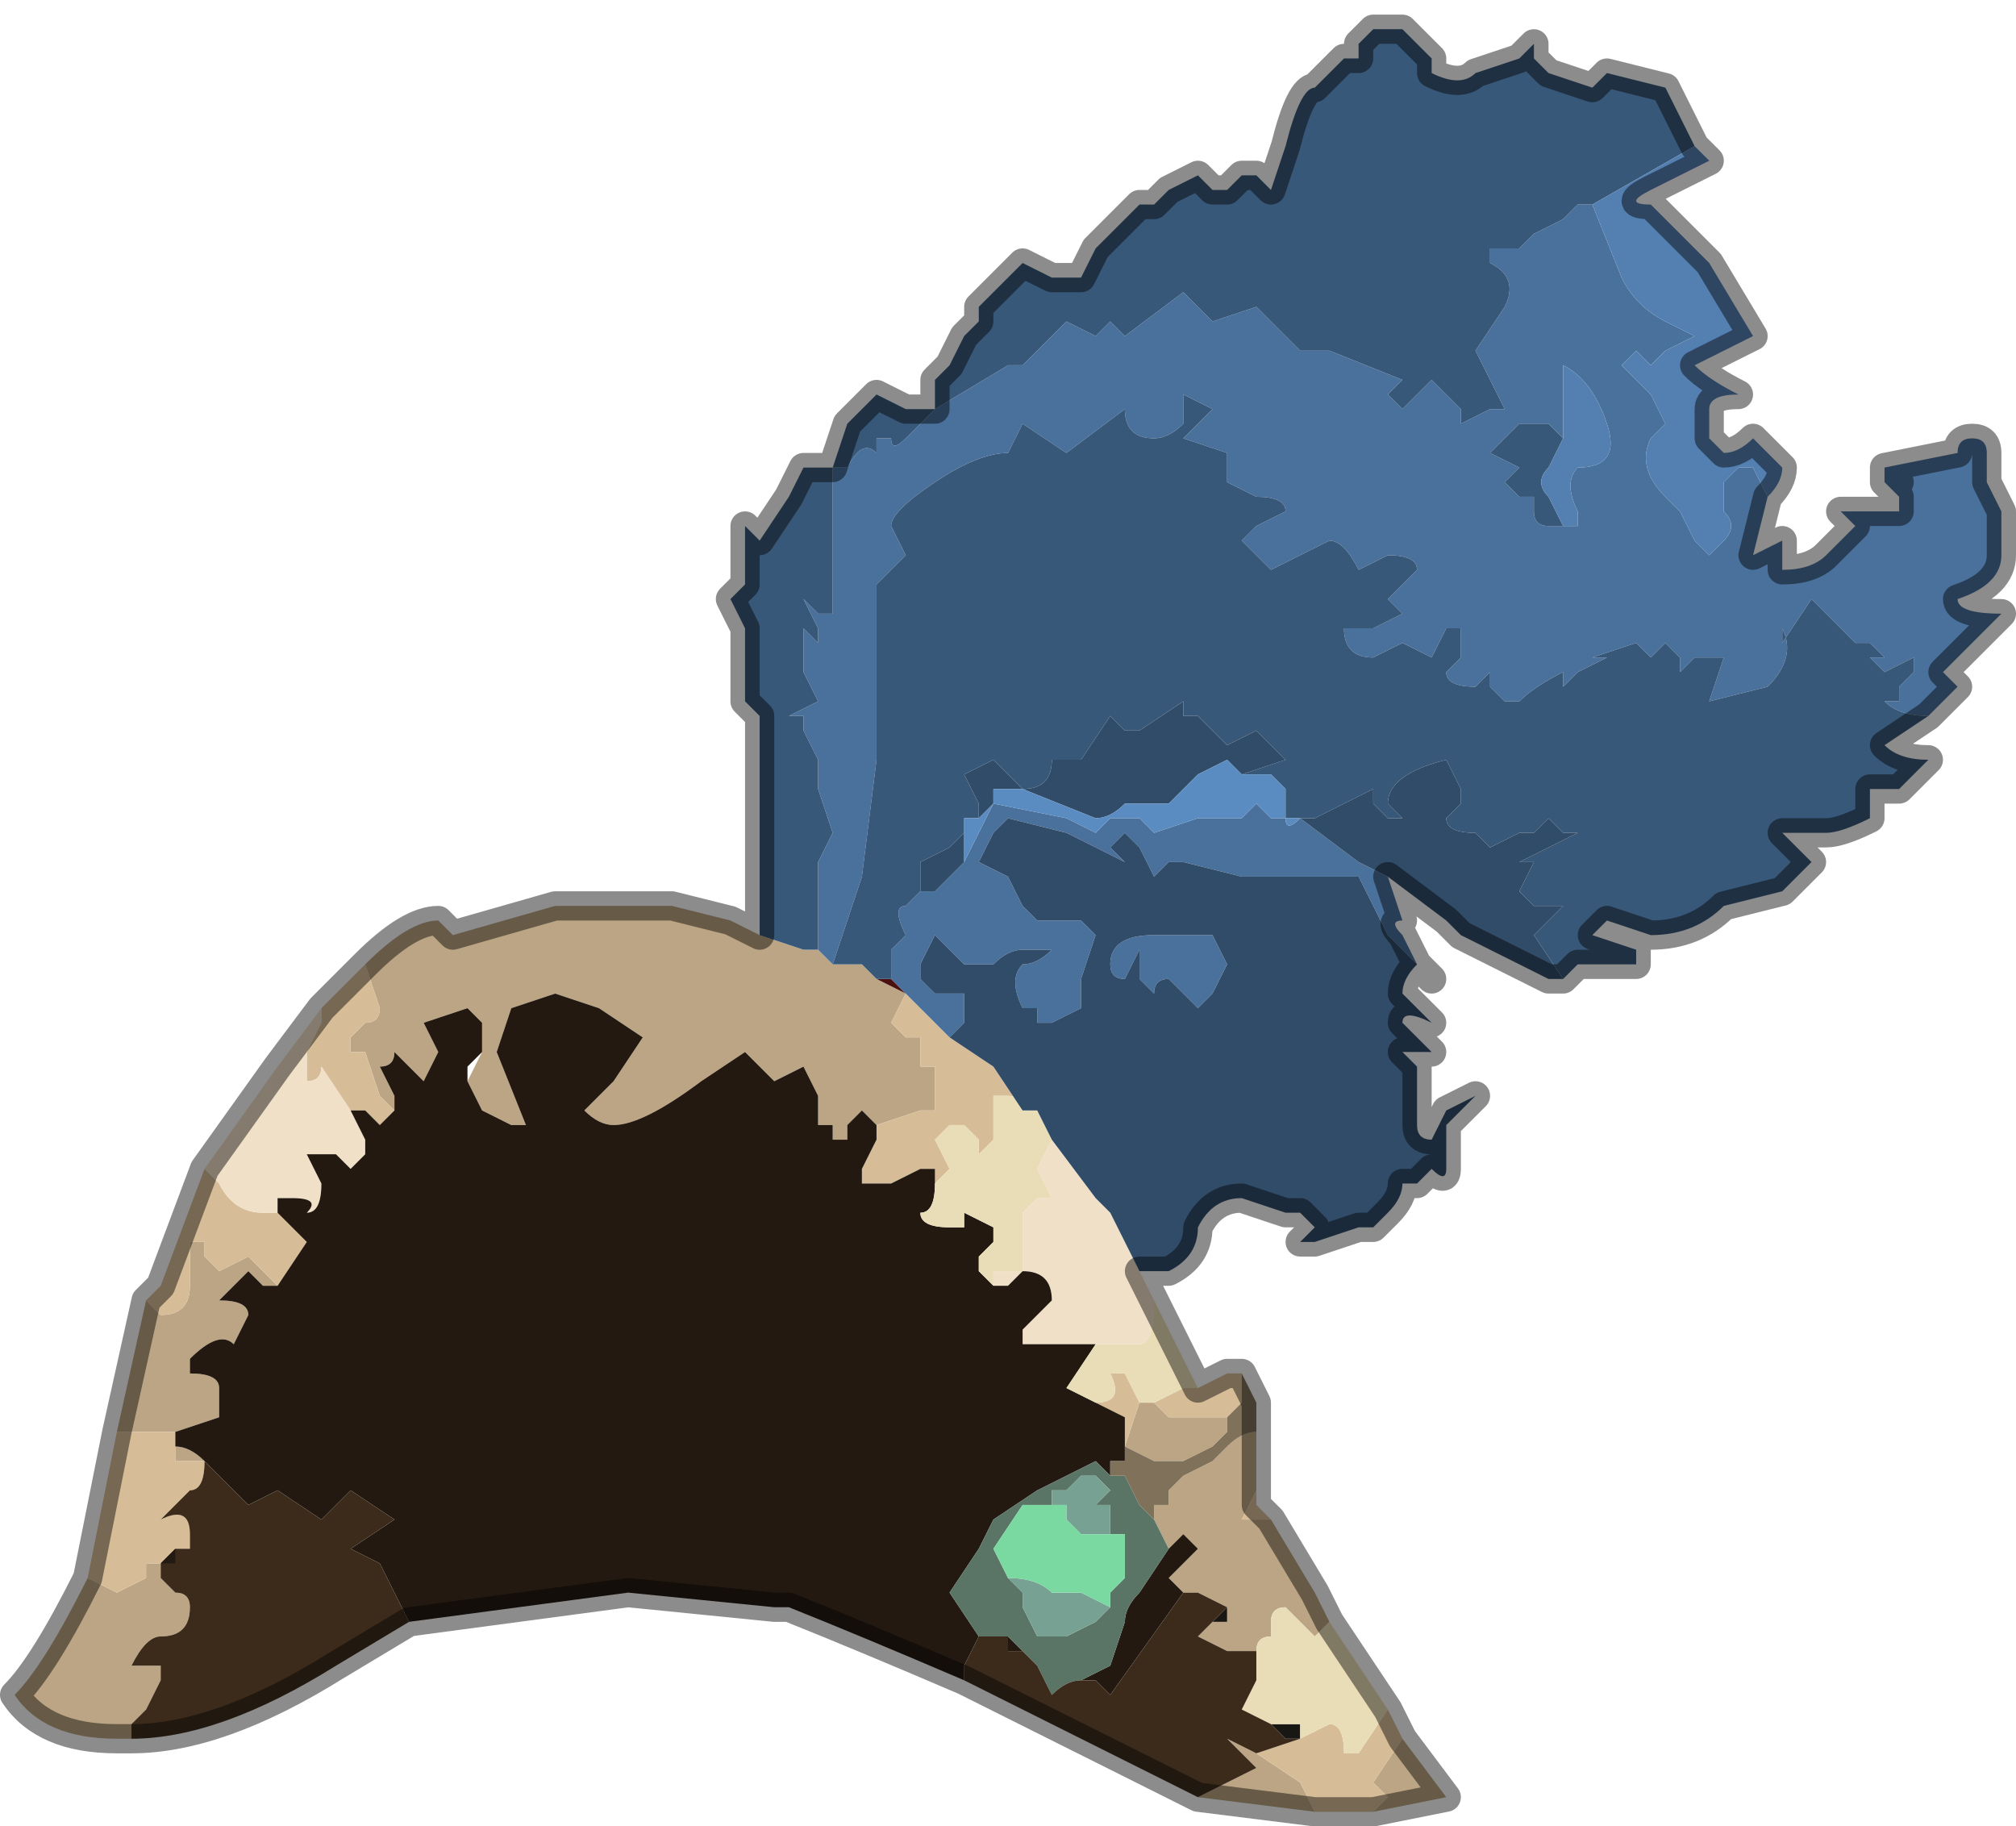 <?xml version="1.0" encoding="UTF-8" standalone="no"?>
<svg xmlns:xlink="http://www.w3.org/1999/xlink" height="6.25px" width="6.9px" xmlns="http://www.w3.org/2000/svg">
  <g transform="matrix(1.0, 0.0, 0.0, 1.0, 2.4, 4.5)">
    <path d="M1.9 0.4 L1.9 0.5 1.9 0.55 1.9 0.6 1.85 0.7 1.9 0.7 1.95 0.7 2.1 0.95 2.15 1.05 2.1 1.1 2.05 1.05 2.0 1.0 Q1.95 1.0 1.95 1.05 L1.95 1.1 Q1.9 1.1 1.9 1.15 L1.8 1.15 1.7 1.1 1.75 1.05 1.8 1.05 1.8 1.0 1.7 0.95 1.65 0.95 1.6 0.9 1.65 0.85 1.7 0.8 1.65 0.75 1.6 0.8 1.55 0.7 1.55 0.65 1.6 0.65 1.6 0.6 1.65 0.55 1.75 0.5 1.8 0.45 Q1.85 0.4 1.9 0.4 M2.4 1.45 L2.55 1.65 2.3 1.7 2.35 1.65 2.3 1.6 2.4 1.45 M2.1 1.7 L1.7 1.65 1.9 1.55 1.85 1.5 1.8 1.45 1.9 1.5 2.05 1.6 2.1 1.7 M-1.95 1.45 L-2.0 1.45 Q-2.25 1.45 -2.35 1.3 -2.25 1.2 -2.1 0.9 L-2.1 0.9 -2.0 0.95 -1.9 0.9 -1.9 0.85 -1.85 0.85 -1.85 0.85 -1.85 0.9 -1.8 0.95 Q-1.75 0.95 -1.75 1.0 -1.75 1.1 -1.85 1.1 -1.9 1.1 -1.95 1.2 L-1.85 1.2 -1.85 1.25 -1.9 1.35 -1.95 1.4 -1.95 1.45 M-2.0 0.4 L-1.9 -0.05 -1.85 0.0 Q-1.75 0.0 -1.75 -0.1 L-1.75 -0.25 -1.7 -0.25 -1.7 -0.2 -1.65 -0.15 -1.55 -0.2 -1.45 -0.1 -1.45 -0.1 Q-1.5 -0.1 -1.5 -0.1 L-1.55 -0.15 -1.65 -0.05 Q-1.55 -0.05 -1.55 0.0 L-1.6 0.1 Q-1.65 0.05 -1.75 0.15 L-1.75 0.2 Q-1.65 0.2 -1.65 0.25 -1.65 0.35 -1.65 0.35 L-1.8 0.4 -1.8 0.45 Q-1.75 0.45 -1.7 0.5 L-1.8 0.5 -1.8 0.4 Q-1.8 0.4 -1.9 0.4 L-2.0 0.4 M-1.15 -1.2 Q-1.0 -1.35 -0.9 -1.35 L-0.85 -1.3 -0.5 -1.4 -0.15 -1.4 -0.1 -1.4 0.1 -1.35 0.2 -1.3 0.35 -1.25 0.4 -1.25 0.4 -1.25 0.45 -1.2 0.55 -1.2 0.6 -1.15 0.7 -1.1 0.65 -1.0 0.65 -1.0 0.7 -0.95 Q0.75 -0.95 0.75 -0.95 L0.75 -0.85 0.8 -0.85 0.8 -0.75 0.8 -0.7 Q0.75 -0.7 0.75 -0.7 L0.6 -0.65 0.55 -0.7 0.55 -0.7 0.5 -0.65 0.5 -0.6 0.45 -0.6 0.45 -0.65 0.4 -0.65 0.4 -0.75 0.35 -0.85 0.25 -0.8 0.25 -0.8 0.2 -0.85 0.15 -0.9 0.0 -0.8 Q-0.2 -0.65 -0.3 -0.65 -0.35 -0.65 -0.4 -0.7 L-0.3 -0.8 -0.2 -0.95 -0.35 -1.05 -0.5 -1.1 -0.65 -1.05 -0.7 -0.9 -0.6 -0.65 -0.65 -0.65 -0.75 -0.7 -0.8 -0.8 -0.75 -0.9 -0.75 -1.0 -0.8 -1.05 -0.95 -1.0 -0.9 -0.9 -0.95 -0.8 -1.05 -0.9 Q-1.05 -0.85 -1.1 -0.85 L-1.05 -0.75 -1.05 -0.7 -1.1 -0.75 -1.15 -0.9 -1.2 -0.9 -1.2 -0.95 -1.15 -1.0 -1.15 -1.0 Q-1.1 -1.0 -1.1 -1.05 L-1.15 -1.2 M1.45 0.45 L1.5 0.3 1.55 0.3 1.6 0.35 1.7 0.35 1.75 0.35 1.8 0.35 1.8 0.4 1.75 0.45 1.65 0.5 1.6 0.5 1.55 0.5 1.45 0.45 M-1.7 0.5 L-1.7 0.5" fill="#bba584" fill-rule="evenodd" stroke="none"/>
    <path d="M1.7 0.25 L1.8 0.2 1.85 0.2 1.85 0.3 1.8 0.35 1.75 0.35 1.7 0.35 1.6 0.35 1.55 0.3 1.5 0.3 1.45 0.45 1.45 0.35 1.35 0.3 Q1.45 0.3 1.4 0.2 L1.45 0.2 1.5 0.3 1.55 0.3 1.65 0.25 1.7 0.25 M1.9 0.65 L1.95 0.7 1.9 0.7 1.85 0.7 1.9 0.6 1.9 0.65 M2.35 1.35 L2.4 1.45 2.3 1.6 2.35 1.65 2.3 1.7 2.25 1.7 2.1 1.7 2.05 1.6 1.9 1.5 2.05 1.45 2.15 1.4 Q2.2 1.4 2.2 1.5 L2.25 1.5 2.35 1.35 M-2.1 0.9 L-2.0 0.4 -1.9 0.4 Q-1.8 0.4 -1.8 0.4 L-1.8 0.5 -1.7 0.5 -1.7 0.5 Q-1.7 0.6 -1.75 0.6 L-1.85 0.7 Q-1.75 0.65 -1.75 0.75 L-1.75 0.8 -1.8 0.8 -1.8 0.85 -1.85 0.85 -1.85 0.85 -1.9 0.85 -1.9 0.9 -2.0 0.95 -2.1 0.9 -2.1 0.9 M-1.9 -0.05 L-1.85 -0.1 -1.7 -0.5 -1.65 -0.45 Q-1.6 -0.35 -1.5 -0.35 L-1.45 -0.35 -1.45 -0.35 -1.35 -0.25 -1.45 -0.1 -1.55 -0.2 -1.65 -0.15 -1.7 -0.2 -1.7 -0.25 -1.75 -0.25 -1.75 -0.1 Q-1.75 0.0 -1.85 0.0 L-1.9 -0.05 M-1.3 -1.05 L-1.15 -1.2 -1.1 -1.05 Q-1.1 -1.0 -1.15 -1.0 L-1.15 -1.0 -1.2 -0.95 -1.2 -0.9 -1.15 -0.9 -1.1 -0.75 -1.05 -0.7 -1.1 -0.65 Q-1.1 -0.65 -1.15 -0.7 L-1.2 -0.7 -1.3 -0.85 Q-1.3 -0.8 -1.35 -0.8 L-1.35 -0.85 -1.35 -0.9 -1.3 -1.0 -1.3 -1.05 M0.7 -1.1 L0.85 -0.95 1.0 -0.85 1.1 -0.7 1.1 -0.7 Q1.1 -0.75 1.05 -0.75 L1.0 -0.75 1.0 -0.65 1.0 -0.6 0.95 -0.55 0.95 -0.6 0.9 -0.65 0.85 -0.65 0.85 -0.65 0.8 -0.6 0.85 -0.5 0.8 -0.45 0.8 -0.5 0.75 -0.5 0.65 -0.45 0.55 -0.45 0.55 -0.5 0.6 -0.6 0.6 -0.65 0.75 -0.7 Q0.75 -0.7 0.8 -0.7 L0.8 -0.75 0.8 -0.85 0.75 -0.85 0.75 -0.95 Q0.75 -0.95 0.7 -0.95 L0.65 -1.0 0.65 -1.0 0.7 -1.1" fill="#d7bd97" fill-rule="evenodd" stroke="none"/>
    <path d="M1.5 -0.15 L1.55 -0.05 Q1.55 0.1 1.5 0.1 L1.3 0.1 1.25 0.1 1.2 0.1 1.15 0.1 1.1 0.1 1.1 0.05 1.15 0.0 1.2 -0.05 Q1.2 -0.15 1.1 -0.15 L1.1 -0.15 1.05 -0.1 1.0 -0.1 1.0 -0.15 1.1 -0.15 1.1 -0.2 1.1 -0.35 1.15 -0.4 1.2 -0.4 1.15 -0.5 1.2 -0.6 1.2 -0.6 1.35 -0.4 1.4 -0.35 1.5 -0.15 M-1.7 -0.5 L-1.45 -0.85 -1.3 -1.05 -1.3 -1.0 -1.35 -0.9 -1.35 -0.85 -1.35 -0.8 Q-1.3 -0.8 -1.3 -0.85 L-1.2 -0.7 -1.2 -0.7 -1.15 -0.6 -1.15 -0.55 -1.2 -0.5 -1.25 -0.55 -1.25 -0.55 -1.35 -0.55 -1.35 -0.55 -1.3 -0.45 Q-1.3 -0.35 -1.35 -0.35 -1.3 -0.4 -1.4 -0.4 L-1.45 -0.4 -1.45 -0.35 -1.5 -0.35 Q-1.6 -0.35 -1.65 -0.45 L-1.7 -0.5" fill="#f0e0c8" fill-rule="evenodd" stroke="none"/>
    <path d="M0.9 1.25 Q0.55 1.1 0.3 1.0 L0.25 1.0 -0.25 0.95 -1.0 1.05 -1.1 0.85 -1.2 0.8 -1.05 0.7 -1.2 0.6 -1.25 0.65 -1.3 0.7 -1.45 0.6 -1.55 0.65 -1.7 0.5 Q-1.75 0.45 -1.8 0.45 L-1.8 0.4 -1.65 0.35 Q-1.65 0.35 -1.65 0.25 -1.65 0.2 -1.75 0.2 L-1.75 0.15 Q-1.65 0.05 -1.6 0.1 L-1.55 0.0 Q-1.55 -0.05 -1.65 -0.05 L-1.55 -0.15 -1.5 -0.1 Q-1.5 -0.1 -1.45 -0.1 L-1.45 -0.1 -1.35 -0.25 -1.45 -0.35 -1.45 -0.35 -1.45 -0.4 -1.4 -0.4 Q-1.3 -0.4 -1.35 -0.35 -1.3 -0.35 -1.3 -0.45 L-1.35 -0.55 -1.35 -0.55 -1.25 -0.55 -1.25 -0.55 -1.2 -0.5 -1.15 -0.55 -1.15 -0.6 -1.2 -0.7 -1.15 -0.7 Q-1.1 -0.65 -1.1 -0.65 L-1.05 -0.7 -1.05 -0.75 -1.1 -0.85 Q-1.05 -0.85 -1.05 -0.9 L-0.95 -0.8 -0.9 -0.9 -0.95 -1.0 -0.8 -1.05 -0.75 -1.0 -0.75 -0.9 -0.8 -0.85 -0.8 -0.8 -0.75 -0.7 -0.65 -0.65 -0.6 -0.65 -0.7 -0.9 -0.65 -1.05 -0.5 -1.1 -0.35 -1.05 -0.2 -0.95 -0.3 -0.8 -0.4 -0.7 Q-0.35 -0.65 -0.3 -0.65 -0.2 -0.65 0.0 -0.8 L0.15 -0.9 0.2 -0.85 0.25 -0.8 0.25 -0.8 0.35 -0.85 0.4 -0.75 0.4 -0.65 0.45 -0.65 0.45 -0.6 0.5 -0.6 0.5 -0.65 0.55 -0.7 0.55 -0.7 0.6 -0.65 0.6 -0.6 0.55 -0.5 0.55 -0.45 0.65 -0.45 0.75 -0.5 0.8 -0.5 0.8 -0.45 0.8 -0.45 Q0.8 -0.35 0.75 -0.35 0.75 -0.3 0.85 -0.3 L0.9 -0.3 0.9 -0.35 1.0 -0.3 1.0 -0.25 0.95 -0.2 0.95 -0.15 1.0 -0.1 1.05 -0.1 1.1 -0.15 1.1 -0.15 Q1.2 -0.15 1.2 -0.05 L1.15 0.0 1.1 0.05 1.1 0.1 1.15 0.1 1.2 0.1 1.3 0.1 1.35 0.1 1.25 0.25 1.35 0.3 1.45 0.35 1.45 0.45 1.45 0.5 1.4 0.5 1.4 0.55 1.35 0.5 1.15 0.6 1.0 0.7 0.95 0.8 0.85 0.95 0.95 1.1 0.9 1.2 0.9 1.25 M-1.7 0.5 L-1.7 0.5 M1.05 1.1 L1.1 1.15 1.05 1.15 1.05 1.1 M1.3 1.25 L1.4 1.2 1.45 1.05 Q1.45 1.0 1.5 0.95 L1.6 0.8 1.65 0.75 1.7 0.8 1.65 0.85 1.6 0.9 1.65 0.95 1.4 1.3 1.35 1.25 1.3 1.25" fill="#231910" fill-rule="evenodd" stroke="none"/>
    <path d="M-1.2 -0.7 L-1.15 -0.6 -1.2 -0.7 -1.2 -0.7 M1.15 0.1 L1.2 0.1 1.25 0.1 1.3 0.1 1.2 0.1 1.15 0.1 M1.9 1.15 L1.9 1.25 1.9 1.15 M1.95 1.4 L2.05 1.4 2.05 1.45 2.0 1.45 1.95 1.4 M1.8 1.0 L1.8 1.05 1.75 1.05 1.8 1.0" fill="#191714" fill-rule="evenodd" stroke="none"/>
    <path d="M0.6 -1.15 L0.6 -1.15 0.65 -1.15 0.7 -1.1 0.7 -1.1 0.6 -1.15 M0.65 -1.25 L0.7 -1.3 0.65 -1.25 0.65 -1.25" fill="#4b1111" fill-rule="evenodd" stroke="none"/>
    <path d="M1.55 -0.05 L1.6 0.05 1.7 0.25 1.65 0.25 1.55 0.3 1.5 0.3 1.45 0.2 1.4 0.2 Q1.45 0.3 1.35 0.3 L1.25 0.25 1.35 0.1 1.3 0.1 1.5 0.1 Q1.55 0.1 1.55 -0.05 M2.15 1.05 L2.35 1.35 2.25 1.5 2.2 1.5 Q2.2 1.4 2.15 1.4 L2.05 1.45 2.05 1.4 1.95 1.4 1.85 1.35 1.9 1.25 1.9 1.15 Q1.9 1.1 1.95 1.1 L1.95 1.05 Q1.95 1.0 2.0 1.0 L2.05 1.05 2.1 1.1 2.15 1.05 M1.1 -0.7 L1.15 -0.7 1.2 -0.6 1.2 -0.6 1.15 -0.5 1.2 -0.4 1.15 -0.4 1.1 -0.35 1.1 -0.2 1.1 -0.15 1.0 -0.15 1.0 -0.1 0.95 -0.15 0.95 -0.2 1.0 -0.25 1.0 -0.3 0.9 -0.35 0.9 -0.3 0.85 -0.3 Q0.75 -0.3 0.75 -0.35 0.8 -0.35 0.8 -0.45 L0.8 -0.45 0.85 -0.5 0.8 -0.6 0.85 -0.65 0.85 -0.65 0.9 -0.65 0.95 -0.6 0.95 -0.55 1.0 -0.6 1.0 -0.65 1.0 -0.75 1.05 -0.75 Q1.1 -0.75 1.1 -0.7 L1.1 -0.7" fill="#e9ddb7" fill-rule="evenodd" stroke="none"/>
    <path d="M1.4 0.55 L1.45 0.55 1.5 0.65 1.55 0.7 1.6 0.8 1.5 0.95 Q1.45 1.0 1.45 1.05 L1.4 1.2 1.3 1.25 Q1.25 1.25 1.2 1.3 L1.15 1.2 1.1 1.15 1.05 1.1 0.95 1.1 0.85 0.95 0.95 0.8 1.0 0.7 1.15 0.6 1.35 0.5 1.4 0.55 M1.4 0.75 L1.4 0.65 1.35 0.65 1.4 0.6 1.35 0.55 1.3 0.55 1.25 0.6 1.2 0.6 1.2 0.65 1.1 0.65 1.0 0.8 1.05 0.9 1.1 0.95 1.1 1.0 1.15 1.1 1.25 1.1 1.35 1.05 1.4 1.0 1.4 0.95 1.45 0.9 1.45 0.75 1.4 0.75" fill="#5a7466" fill-rule="evenodd" stroke="none"/>
    <path d="M1.85 0.2 L1.9 0.3 1.9 0.4 Q1.85 0.4 1.8 0.45 L1.75 0.5 1.65 0.55 1.6 0.6 1.6 0.65 1.55 0.65 1.55 0.7 1.6 0.8 1.55 0.7 1.5 0.65 1.45 0.55 1.4 0.55 1.4 0.5 1.45 0.5 1.45 0.45 1.55 0.5 1.6 0.5 1.65 0.5 1.75 0.45 1.8 0.4 1.8 0.35 1.85 0.3 1.85 0.2" fill="#80715a" fill-rule="evenodd" stroke="none"/>
    <path d="M1.2 0.65 L1.2 0.6 1.25 0.6 1.3 0.55 1.35 0.55 1.4 0.6 1.35 0.65 1.4 0.65 1.4 0.75 1.35 0.75 1.3 0.75 1.25 0.7 1.25 0.65 1.2 0.65 M1.4 1.0 L1.35 1.05 1.25 1.1 1.15 1.1 1.1 1.0 1.1 0.95 1.05 0.9 Q1.15 0.9 1.2 0.95 L1.25 0.95 1.3 0.95 1.4 1.0" fill="#77a293" fill-rule="evenodd" stroke="none"/>
    <path d="M1.2 0.65 L1.25 0.65 1.25 0.7 1.3 0.75 1.35 0.75 1.4 0.75 1.45 0.75 1.45 0.9 1.4 0.95 1.4 1.0 1.3 0.95 1.25 0.95 1.2 0.95 Q1.15 0.9 1.05 0.9 L1.0 0.8 1.1 0.65 1.2 0.65" fill="#79d9a1" fill-rule="evenodd" stroke="none"/>
    <path d="M1.7 1.65 L0.9 1.25 0.9 1.2 0.95 1.1 1.05 1.1 1.05 1.15 1.1 1.15 1.15 1.2 1.2 1.3 Q1.25 1.25 1.3 1.25 L1.35 1.25 1.4 1.3 1.65 0.95 1.7 0.95 1.8 1.0 1.75 1.05 1.7 1.1 1.8 1.15 1.9 1.15 1.9 1.25 1.85 1.35 1.95 1.4 2.0 1.45 2.05 1.45 1.9 1.5 1.8 1.45 1.85 1.5 1.9 1.55 1.7 1.65 M-1.0 1.05 L-1.25 1.2 Q-1.65 1.45 -1.95 1.45 L-1.95 1.4 -1.9 1.35 -1.85 1.25 -1.85 1.2 -1.95 1.2 Q-1.9 1.1 -1.85 1.1 -1.75 1.1 -1.75 1.0 -1.75 0.95 -1.8 0.95 L-1.85 0.9 -1.85 0.85 -1.8 0.8 -1.75 0.8 -1.75 0.75 Q-1.75 0.65 -1.85 0.7 L-1.75 0.6 Q-1.7 0.6 -1.7 0.5 L-1.7 0.5 -1.7 0.5 -1.55 0.65 -1.45 0.6 -1.3 0.7 -1.25 0.65 -1.2 0.6 -1.05 0.7 -1.2 0.8 -1.1 0.85 -1.0 1.05" fill="#3c2b1b" fill-rule="evenodd" stroke="none"/>
    <path d="M-1.7 0.5 L-1.7 0.5 -1.7 0.5 -1.7 0.5 M-1.75 0.75 L-1.75 0.8 -1.75 0.75 M-1.8 0.8 L-1.85 0.85 -1.8 0.85 -1.8 0.8" fill="#231a14" fill-rule="evenodd" stroke="none"/>
    <path d="M3.65 -2.8 L3.6 -2.6 3.7 -2.65 3.7 -2.6 3.7 -2.55 Q3.8 -2.55 3.85 -2.6 L3.95 -2.7 3.9 -2.75 4.1 -2.75 4.1 -2.8 4.05 -2.85 4.1 -2.85 4.05 -2.85 4.05 -2.9 4.3 -2.95 4.3 -2.95 Q4.3 -3.0 4.35 -3.0 4.4 -3.0 4.4 -2.95 L4.4 -2.85 4.45 -2.75 4.45 -2.6 Q4.45 -2.5 4.3 -2.45 4.3 -2.4 4.45 -2.4 L4.25 -2.2 4.3 -2.15 4.2 -2.05 Q4.1 -2.05 4.05 -2.1 L4.1 -2.1 4.1 -2.15 4.15 -2.2 4.15 -2.25 4.05 -2.2 4.0 -2.25 4.05 -2.25 4.0 -2.3 3.95 -2.3 3.8 -2.45 3.7 -2.3 3.7 -2.35 Q3.75 -2.25 3.65 -2.15 L3.45 -2.1 3.45 -2.1 3.5 -2.25 3.5 -2.25 3.45 -2.25 3.4 -2.25 3.35 -2.2 3.35 -2.25 3.3 -2.3 3.25 -2.25 3.2 -2.3 3.05 -2.25 3.1 -2.25 3.0 -2.2 3.0 -2.2 2.95 -2.15 2.95 -2.2 Q2.85 -2.15 2.8 -2.1 L2.75 -2.1 2.7 -2.15 2.7 -2.2 2.7 -2.2 2.65 -2.15 Q2.55 -2.15 2.55 -2.2 L2.6 -2.25 2.6 -2.3 2.6 -2.35 2.55 -2.35 2.5 -2.25 2.4 -2.3 2.3 -2.25 2.3 -2.25 Q2.2 -2.25 2.2 -2.35 L2.3 -2.35 2.4 -2.4 2.35 -2.45 2.35 -2.45 2.45 -2.55 Q2.45 -2.6 2.35 -2.6 L2.25 -2.55 Q2.2 -2.65 2.15 -2.65 L1.95 -2.55 1.9 -2.6 1.85 -2.65 1.9 -2.7 2.0 -2.75 Q2.0 -2.8 1.9 -2.8 L1.8 -2.85 1.8 -2.95 1.65 -3.0 1.65 -3.0 1.75 -3.1 1.65 -3.15 1.65 -3.05 Q1.6 -3.0 1.55 -3.0 1.45 -3.0 1.45 -3.1 L1.25 -2.95 1.1 -3.05 1.05 -2.95 Q0.95 -2.95 0.8 -2.85 0.65 -2.75 0.65 -2.7 L0.7 -2.6 0.6 -2.5 0.6 -1.9 0.55 -1.5 0.45 -1.2 0.4 -1.25 0.4 -1.55 0.45 -1.65 0.4 -1.8 0.4 -1.9 0.35 -2.0 0.35 -2.05 0.3 -2.05 0.4 -2.1 0.35 -2.2 0.35 -2.35 0.4 -2.3 0.4 -2.35 0.35 -2.45 0.4 -2.4 0.45 -2.4 0.45 -2.5 0.45 -2.7 0.45 -2.9 0.5 -2.9 Q0.55 -3.0 0.6 -2.95 L0.6 -3.0 0.65 -3.0 Q0.65 -2.95 0.7 -3.0 L0.7 -3.0 0.8 -3.1 1.05 -3.25 1.1 -3.25 1.2 -3.35 1.25 -3.4 1.35 -3.35 1.4 -3.4 1.4 -3.4 1.45 -3.35 1.65 -3.5 1.75 -3.4 1.9 -3.45 2.05 -3.3 2.15 -3.3 2.4 -3.2 2.35 -3.15 2.4 -3.1 2.5 -3.2 2.6 -3.1 2.6 -3.05 2.7 -3.1 2.75 -3.1 2.65 -3.3 2.75 -3.45 Q2.8 -3.55 2.7 -3.6 L2.7 -3.65 2.8 -3.65 2.85 -3.7 2.95 -3.75 3.0 -3.8 3.05 -3.8 3.15 -3.55 Q3.2 -3.45 3.3 -3.4 L3.4 -3.35 3.3 -3.3 3.25 -3.25 3.2 -3.3 3.15 -3.25 3.25 -3.15 3.3 -3.05 Q3.3 -3.05 3.25 -3.0 3.2 -2.9 3.3 -2.8 L3.35 -2.75 3.4 -2.65 3.45 -2.6 3.5 -2.65 Q3.55 -2.7 3.5 -2.75 L3.5 -2.85 3.55 -2.9 3.6 -2.9 3.65 -2.8 M2.35 -1.5 L2.4 -1.35 Q2.35 -1.35 2.4 -1.3 L2.45 -1.2 2.5 -1.15 2.45 -1.2 2.35 -1.3 Q2.3 -1.35 2.35 -1.3 L2.3 -1.4 2.25 -1.5 2.0 -1.5 1.85 -1.5 1.85 -1.5 1.65 -1.55 1.6 -1.55 1.55 -1.5 1.5 -1.6 1.45 -1.65 1.4 -1.6 1.45 -1.55 1.25 -1.65 1.05 -1.7 1.0 -1.65 0.95 -1.55 1.05 -1.5 1.1 -1.4 1.15 -1.35 1.25 -1.35 1.3 -1.35 1.35 -1.3 1.35 -1.3 1.3 -1.15 1.3 -1.05 1.2 -1.0 1.15 -1.0 Q1.15 -1.0 1.15 -1.05 L1.1 -1.05 Q1.05 -1.15 1.1 -1.2 1.15 -1.2 1.2 -1.25 L1.1 -1.25 Q1.05 -1.25 1.0 -1.2 L0.9 -1.2 0.85 -1.25 0.8 -1.3 0.75 -1.2 0.75 -1.15 0.8 -1.1 0.9 -1.1 0.9 -1.0 0.85 -0.95 0.7 -1.1 0.7 -1.1 0.65 -1.15 0.65 -1.25 0.65 -1.25 0.7 -1.3 0.7 -1.3 Q0.65 -1.4 0.7 -1.4 L0.75 -1.45 0.8 -1.45 0.9 -1.55 1.0 -1.75 1.25 -1.7 1.35 -1.65 1.4 -1.7 1.5 -1.7 1.55 -1.65 1.55 -1.65 1.7 -1.7 1.85 -1.7 1.9 -1.75 1.95 -1.7 1.95 -1.7 2.0 -1.7 Q2.0 -1.65 2.05 -1.7 L2.25 -1.55 2.35 -1.5 M2.95 -2.7 L3.0 -2.7 3.0 -2.75 Q2.95 -2.85 3.0 -2.9 3.15 -2.9 3.1 -3.05 3.05 -3.2 2.95 -3.25 L2.95 -3.0 2.9 -3.05 2.75 -3.05 2.8 -3.05 2.7 -2.95 2.8 -2.9 2.75 -2.85 2.8 -2.8 2.85 -2.8 2.85 -2.75 Q2.85 -2.7 2.9 -2.7 L2.95 -2.7 2.95 -2.7 M1.6 -1.3 L1.65 -1.3 1.75 -1.3 1.8 -1.2 1.75 -1.1 1.75 -1.1 1.7 -1.05 Q1.7 -1.05 1.65 -1.1 L1.6 -1.15 Q1.55 -1.15 1.55 -1.1 L1.5 -1.15 1.5 -1.25 1.45 -1.15 Q1.4 -1.15 1.4 -1.2 1.4 -1.3 1.55 -1.3 L1.6 -1.3" fill="#49719c" fill-rule="evenodd" stroke="none"/>
    <path d="M0.2 -1.3 L0.2 -1.75 0.2 -2.05 0.15 -2.1 0.15 -2.3 0.15 -2.35 0.1 -2.45 0.15 -2.5 0.15 -2.7 Q0.2 -2.65 0.2 -2.65 L0.2 -2.65 0.3 -2.8 0.35 -2.9 0.4 -2.9 0.45 -2.9 0.5 -3.05 0.6 -3.15 0.7 -3.1 0.8 -3.1 0.8 -3.2 0.85 -3.25 0.9 -3.35 0.95 -3.4 0.95 -3.45 1.0 -3.5 1.05 -3.55 1.1 -3.6 1.2 -3.55 Q1.25 -3.55 1.3 -3.55 L1.35 -3.65 1.45 -3.75 1.5 -3.8 1.55 -3.8 1.6 -3.85 1.7 -3.9 1.75 -3.85 1.8 -3.85 1.85 -3.9 1.9 -3.9 1.95 -3.85 2.0 -4.0 Q2.05 -4.2 2.1 -4.2 L2.15 -4.25 2.2 -4.3 2.25 -4.3 2.25 -4.35 2.3 -4.4 2.4 -4.4 2.45 -4.35 2.5 -4.3 2.5 -4.25 Q2.6 -4.2 2.65 -4.25 L2.8 -4.3 2.85 -4.35 2.85 -4.3 2.9 -4.25 3.05 -4.2 3.1 -4.25 3.3 -4.2 3.4 -4.0 3.4 -4.0 3.4 -4.0 3.05 -3.8 3.0 -3.8 2.95 -3.75 2.85 -3.7 2.8 -3.65 2.7 -3.65 2.7 -3.6 Q2.8 -3.55 2.75 -3.45 L2.65 -3.3 2.75 -3.1 2.7 -3.1 2.6 -3.05 2.6 -3.1 2.5 -3.2 2.4 -3.1 2.35 -3.15 2.4 -3.2 2.15 -3.3 2.05 -3.3 1.9 -3.45 1.75 -3.4 1.65 -3.5 1.45 -3.35 1.4 -3.4 1.4 -3.4 1.35 -3.35 1.25 -3.4 1.2 -3.35 1.1 -3.25 1.05 -3.25 0.8 -3.1 0.7 -3.0 0.7 -3.0 Q0.65 -2.95 0.65 -3.0 L0.6 -3.0 0.6 -2.95 Q0.55 -3.0 0.5 -2.9 L0.45 -2.9 0.45 -2.7 0.45 -2.5 0.45 -2.4 0.4 -2.4 0.35 -2.45 0.4 -2.35 0.4 -2.3 0.35 -2.35 0.35 -2.2 0.4 -2.1 0.3 -2.05 0.35 -2.05 0.35 -2.0 0.4 -1.9 0.4 -1.8 0.45 -1.65 0.4 -1.55 0.4 -1.25 0.4 -1.25 0.35 -1.25 0.2 -1.3 M4.2 -2.05 L4.05 -1.95 Q4.1 -1.9 4.2 -1.9 L4.2 -1.9 4.1 -1.8 4.0 -1.8 4.0 -1.7 Q3.9 -1.65 3.85 -1.65 L3.7 -1.65 3.8 -1.55 3.7 -1.45 3.5 -1.4 Q3.4 -1.3 3.25 -1.3 L3.1 -1.35 3.05 -1.3 3.2 -1.25 3.2 -1.2 3.05 -1.2 3.0 -1.2 2.95 -1.15 2.85 -1.3 2.95 -1.4 2.95 -1.4 2.85 -1.4 2.8 -1.45 2.85 -1.55 2.8 -1.55 3.0 -1.65 2.95 -1.65 2.9 -1.7 2.85 -1.65 2.8 -1.65 2.7 -1.6 2.65 -1.65 Q2.55 -1.65 2.55 -1.7 L2.55 -1.7 2.6 -1.75 2.6 -1.8 2.55 -1.9 Q2.35 -1.85 2.35 -1.75 L2.4 -1.7 2.35 -1.7 2.3 -1.75 2.3 -1.8 2.1 -1.7 2.05 -1.7 2.0 -1.7 2.0 -1.75 2.0 -1.8 1.95 -1.85 1.85 -1.85 2.0 -1.9 1.95 -1.95 1.95 -1.95 1.9 -2.0 1.8 -1.95 1.7 -2.05 1.65 -2.05 1.65 -2.1 1.5 -2.0 1.45 -2.0 1.4 -2.05 1.3 -1.9 1.25 -1.9 1.2 -1.9 Q1.2 -1.8 1.1 -1.8 L1.0 -1.9 0.9 -1.85 0.95 -1.75 0.95 -1.7 0.9 -1.7 0.9 -1.65 0.85 -1.6 0.75 -1.55 0.75 -1.45 0.7 -1.4 Q0.65 -1.4 0.7 -1.3 L0.7 -1.3 0.65 -1.25 0.65 -1.15 0.6 -1.15 0.6 -1.15 0.55 -1.2 0.45 -1.2 0.55 -1.5 0.6 -1.9 0.6 -2.5 0.7 -2.6 0.65 -2.7 Q0.65 -2.75 0.8 -2.85 0.95 -2.95 1.05 -2.95 L1.1 -3.05 1.25 -2.95 1.45 -3.1 Q1.45 -3.0 1.55 -3.0 1.6 -3.0 1.65 -3.05 L1.65 -3.15 1.75 -3.1 1.65 -3.0 1.65 -3.0 1.8 -2.95 1.8 -2.85 1.9 -2.8 Q2.0 -2.8 2.0 -2.75 L1.9 -2.7 1.85 -2.65 1.9 -2.6 1.95 -2.55 2.15 -2.65 Q2.2 -2.65 2.25 -2.55 L2.35 -2.6 Q2.45 -2.6 2.45 -2.55 L2.35 -2.45 2.35 -2.45 2.4 -2.4 2.3 -2.35 2.2 -2.35 Q2.2 -2.25 2.3 -2.25 L2.3 -2.25 2.4 -2.3 2.5 -2.25 2.55 -2.35 2.6 -2.35 2.6 -2.3 2.6 -2.25 2.55 -2.2 Q2.55 -2.15 2.65 -2.15 L2.7 -2.2 2.7 -2.2 2.7 -2.15 2.75 -2.1 2.8 -2.1 Q2.85 -2.15 2.95 -2.2 L2.95 -2.15 3.0 -2.2 3.0 -2.2 3.1 -2.25 3.05 -2.25 3.2 -2.3 3.25 -2.25 3.3 -2.3 3.35 -2.25 3.35 -2.2 3.4 -2.25 3.45 -2.25 3.5 -2.25 3.5 -2.25 3.45 -2.1 3.45 -2.1 3.65 -2.15 Q3.75 -2.25 3.7 -2.35 L3.7 -2.3 3.8 -2.45 3.95 -2.3 4.0 -2.3 4.05 -2.25 4.0 -2.25 4.05 -2.2 4.15 -2.25 4.15 -2.2 4.1 -2.15 4.1 -2.1 4.05 -2.1 Q4.1 -2.05 4.2 -2.05 M2.95 -3.0 L2.9 -2.9 Q2.85 -2.85 2.9 -2.8 L2.95 -2.7 2.95 -2.7 2.9 -2.7 Q2.85 -2.7 2.85 -2.75 L2.85 -2.8 2.8 -2.8 2.75 -2.85 2.8 -2.9 2.7 -2.95 2.8 -3.05 2.75 -3.05 2.9 -3.05 2.95 -3.0" fill="#385879" fill-rule="evenodd" stroke="none"/>
    <path d="M2.95 -1.15 L2.9 -1.15 2.6 -1.3 2.6 -1.3 2.55 -1.35 2.35 -1.5 2.25 -1.55 2.05 -1.7 2.1 -1.7 2.3 -1.8 2.3 -1.75 2.35 -1.7 2.4 -1.7 2.35 -1.75 Q2.35 -1.85 2.55 -1.9 L2.6 -1.8 2.6 -1.75 2.55 -1.7 2.55 -1.7 Q2.55 -1.65 2.65 -1.65 L2.7 -1.6 2.8 -1.65 2.85 -1.65 2.9 -1.7 2.95 -1.65 3.0 -1.65 2.8 -1.55 2.85 -1.55 2.8 -1.45 2.85 -1.4 2.95 -1.4 2.95 -1.4 2.85 -1.3 2.95 -1.15 M2.45 -1.2 Q2.4 -1.15 2.4 -1.1 2.45 -1.05 2.5 -1.0 2.4 -1.05 2.4 -1.0 L2.5 -0.9 2.4 -0.9 2.45 -0.85 2.45 -0.8 2.45 -0.65 Q2.45 -0.6 2.5 -0.6 L2.55 -0.7 2.65 -0.75 2.6 -0.7 2.55 -0.65 2.55 -0.5 Q2.55 -0.45 2.5 -0.5 L2.45 -0.45 2.4 -0.45 Q2.4 -0.4 2.35 -0.35 L2.3 -0.3 2.25 -0.3 2.1 -0.25 2.05 -0.25 2.1 -0.3 2.05 -0.35 2.0 -0.35 1.85 -0.4 Q1.75 -0.4 1.7 -0.3 1.7 -0.2 1.6 -0.15 L1.5 -0.15 1.4 -0.35 1.35 -0.4 1.2 -0.6 1.15 -0.7 1.1 -0.7 1.0 -0.85 0.85 -0.95 0.9 -1.0 0.9 -1.1 0.8 -1.1 0.75 -1.15 0.75 -1.2 0.8 -1.3 0.85 -1.25 0.9 -1.2 1.0 -1.2 Q1.05 -1.25 1.1 -1.25 L1.2 -1.25 Q1.15 -1.2 1.1 -1.2 1.05 -1.15 1.1 -1.05 L1.15 -1.05 Q1.15 -1.0 1.15 -1.0 L1.2 -1.0 1.3 -1.05 1.3 -1.15 1.35 -1.3 1.35 -1.3 1.3 -1.35 1.25 -1.35 1.15 -1.35 1.1 -1.4 1.05 -1.5 0.95 -1.55 1.0 -1.65 1.05 -1.7 1.25 -1.65 1.45 -1.55 1.4 -1.6 1.45 -1.65 1.5 -1.6 1.55 -1.5 1.6 -1.55 1.65 -1.55 1.85 -1.5 1.85 -1.5 2.0 -1.5 2.25 -1.5 2.3 -1.4 2.35 -1.3 Q2.3 -1.35 2.35 -1.3 L2.45 -1.2 M0.75 -1.45 L0.75 -1.55 0.85 -1.6 0.9 -1.65 0.9 -1.55 0.8 -1.45 0.75 -1.45 M0.95 -1.7 L0.95 -1.75 0.9 -1.85 1.0 -1.9 1.1 -1.8 Q1.2 -1.8 1.2 -1.9 L1.25 -1.9 1.3 -1.9 1.4 -2.05 1.45 -2.0 1.5 -2.0 1.65 -2.1 1.65 -2.05 1.7 -2.05 1.8 -1.95 1.9 -2.0 1.95 -1.95 1.95 -1.95 2.0 -1.9 1.85 -1.85 1.8 -1.9 1.7 -1.85 1.6 -1.75 1.55 -1.75 1.45 -1.75 Q1.4 -1.7 1.35 -1.7 L1.1 -1.8 1.0 -1.8 1.0 -1.75 0.95 -1.7 M2.0 -1.7 L2.05 -1.7 2.05 -1.7 2.0 -1.7 M1.6 -1.3 L1.55 -1.3 Q1.4 -1.3 1.4 -1.2 1.4 -1.15 1.45 -1.15 L1.5 -1.25 1.5 -1.15 1.55 -1.1 Q1.55 -1.15 1.6 -1.15 L1.65 -1.1 Q1.7 -1.05 1.7 -1.05 L1.75 -1.1 1.75 -1.1 1.8 -1.2 1.75 -1.3 1.65 -1.3 1.6 -1.3" fill="#304c69" fill-rule="evenodd" stroke="none"/>
    <path d="M3.4 -4.0 L3.45 -3.95 3.25 -3.85 Q3.15 -3.8 3.25 -3.8 L3.45 -3.6 3.6 -3.35 3.4 -3.25 Q3.45 -3.2 3.55 -3.15 3.45 -3.15 3.45 -3.1 L3.45 -3.0 3.5 -2.95 Q3.55 -2.95 3.6 -3.0 L3.7 -2.9 Q3.7 -2.85 3.65 -2.8 L3.6 -2.9 3.55 -2.9 3.5 -2.85 3.5 -2.75 Q3.55 -2.7 3.5 -2.65 L3.45 -2.6 3.4 -2.65 3.35 -2.75 3.3 -2.8 Q3.2 -2.9 3.25 -3.0 3.3 -3.05 3.3 -3.05 L3.25 -3.15 3.15 -3.25 3.2 -3.3 3.25 -3.25 3.3 -3.3 3.4 -3.35 3.3 -3.4 Q3.2 -3.45 3.15 -3.55 L3.05 -3.8 3.4 -4.0 3.4 -4.0 M2.95 -3.0 L2.95 -3.25 Q3.05 -3.2 3.1 -3.05 3.15 -2.9 3.0 -2.9 2.95 -2.85 3.0 -2.75 L3.0 -2.7 2.95 -2.7 2.9 -2.8 Q2.85 -2.85 2.9 -2.9 L2.95 -3.0" fill="#5380b1" fill-rule="evenodd" stroke="none"/>
    <path d="M0.9 -1.65 L0.9 -1.7 0.95 -1.7 1.0 -1.75 1.0 -1.8 1.1 -1.8 1.35 -1.7 Q1.4 -1.7 1.45 -1.75 L1.55 -1.75 1.6 -1.75 1.7 -1.85 1.8 -1.9 1.85 -1.85 1.95 -1.85 2.0 -1.8 2.0 -1.75 2.0 -1.7 1.95 -1.7 1.95 -1.7 1.9 -1.75 1.85 -1.7 1.7 -1.7 1.55 -1.65 1.55 -1.65 1.5 -1.7 1.4 -1.7 1.35 -1.65 1.25 -1.7 1.0 -1.75 0.9 -1.55 0.9 -1.65 M2.05 -1.7 Q2.0 -1.65 2.0 -1.7 L2.05 -1.7 2.05 -1.7" fill="#5a8cc2" fill-rule="evenodd" stroke="none"/>
    <path d="M0.2 -1.3 L0.2 -1.75 0.2 -2.05 0.15 -2.1 0.15 -2.3 0.15 -2.35 0.1 -2.45 0.15 -2.5 0.15 -2.7 Q0.2 -2.65 0.2 -2.65 L0.2 -2.65 0.3 -2.8 0.35 -2.9 0.4 -2.9 0.45 -2.9 0.5 -3.05 0.6 -3.15 0.7 -3.1 0.8 -3.1 0.8 -3.2 0.85 -3.25 0.9 -3.35 0.95 -3.4 0.95 -3.45 1.0 -3.5 1.05 -3.55 1.1 -3.6 1.2 -3.55 Q1.25 -3.55 1.3 -3.55 L1.35 -3.65 1.45 -3.75 1.5 -3.8 1.55 -3.8 1.6 -3.85 1.7 -3.9 1.75 -3.85 1.8 -3.85 1.85 -3.9 1.9 -3.9 1.95 -3.85 2.0 -4.0 Q2.05 -4.2 2.1 -4.2 L2.15 -4.25 2.2 -4.3 2.25 -4.3 2.25 -4.35 2.3 -4.4 2.4 -4.4 2.45 -4.35 2.5 -4.3 2.5 -4.25 Q2.6 -4.2 2.65 -4.25 L2.8 -4.3 2.85 -4.35 2.85 -4.3 2.9 -4.25 3.05 -4.2 3.1 -4.25 3.3 -4.2 3.4 -4.0 3.4 -4.0 3.45 -3.95 3.25 -3.85 Q3.15 -3.8 3.25 -3.8 L3.45 -3.6 3.6 -3.35 3.4 -3.25 Q3.45 -3.2 3.55 -3.15 3.45 -3.15 3.45 -3.1 L3.45 -3.0 3.5 -2.95 Q3.55 -2.95 3.6 -3.0 L3.7 -2.9 Q3.7 -2.85 3.65 -2.8 L3.6 -2.6 3.7 -2.65 3.7 -2.6 3.7 -2.55 Q3.8 -2.55 3.85 -2.6 L3.95 -2.7 3.9 -2.75 4.1 -2.75 4.1 -2.8 4.05 -2.85 4.1 -2.85 4.05 -2.85 4.05 -2.9 4.3 -2.95 4.3 -2.95 Q4.3 -3.0 4.35 -3.0 4.4 -3.0 4.4 -2.95 L4.4 -2.85 4.45 -2.75 4.45 -2.6 Q4.45 -2.5 4.3 -2.45 4.3 -2.4 4.45 -2.4 L4.25 -2.2 4.3 -2.15 4.2 -2.05 4.05 -1.95 Q4.1 -1.9 4.2 -1.9 L4.2 -1.9 4.1 -1.8 4.0 -1.8 4.0 -1.7 Q3.9 -1.65 3.85 -1.65 L3.7 -1.65 3.8 -1.55 3.7 -1.45 3.5 -1.4 Q3.4 -1.3 3.25 -1.3 L3.1 -1.35 3.05 -1.3 3.2 -1.25 3.2 -1.2 3.05 -1.2 3.0 -1.2 2.95 -1.15 2.9 -1.15 2.6 -1.3 2.6 -1.3 2.55 -1.35 2.35 -1.5 2.4 -1.35 Q2.35 -1.35 2.4 -1.3 L2.45 -1.2 2.5 -1.15 2.45 -1.2 Q2.4 -1.15 2.4 -1.1 2.45 -1.05 2.5 -1.0 2.4 -1.05 2.4 -1.0 L2.5 -0.9 2.4 -0.9 2.45 -0.85 2.45 -0.8 2.45 -0.65 Q2.45 -0.6 2.5 -0.6 L2.55 -0.7 2.65 -0.75 2.6 -0.7 2.55 -0.65 2.55 -0.5 Q2.55 -0.45 2.5 -0.5 L2.45 -0.45 2.4 -0.45 Q2.4 -0.4 2.35 -0.35 L2.3 -0.3 2.25 -0.3 2.1 -0.25 2.05 -0.25 2.1 -0.3 2.05 -0.35 2.0 -0.35 1.85 -0.4 Q1.75 -0.4 1.7 -0.3 1.7 -0.2 1.6 -0.15 L1.5 -0.15 1.55 -0.05 1.6 0.05 1.7 0.25 1.8 0.2 1.85 0.2 1.9 0.3 1.9 0.4 1.9 0.5 1.9 0.55 1.9 0.65 1.95 0.7 2.1 0.95 2.15 1.05 2.35 1.35 2.4 1.45 2.55 1.65 2.3 1.7 2.25 1.7 2.1 1.7 1.7 1.65 0.9 1.25 Q0.55 1.1 0.3 1.0 L0.25 1.0 -0.25 0.95 -1.0 1.05 -1.25 1.2 Q-1.65 1.45 -1.95 1.45 L-2.0 1.45 Q-2.25 1.45 -2.35 1.3 -2.25 1.2 -2.1 0.9 L-2.0 0.4 -1.9 -0.05 -1.85 -0.1 -1.7 -0.5 -1.45 -0.85 -1.3 -1.05 -1.15 -1.2 Q-1.0 -1.35 -0.9 -1.35 L-0.85 -1.3 -0.5 -1.4 -0.15 -1.4 -0.1 -1.4 0.1 -1.35 0.2 -1.3 Z" fill="none" stroke="#000000" stroke-linecap="round" stroke-linejoin="round" stroke-opacity="0.451" stroke-width="0.1"/>
  </g>
</svg>
